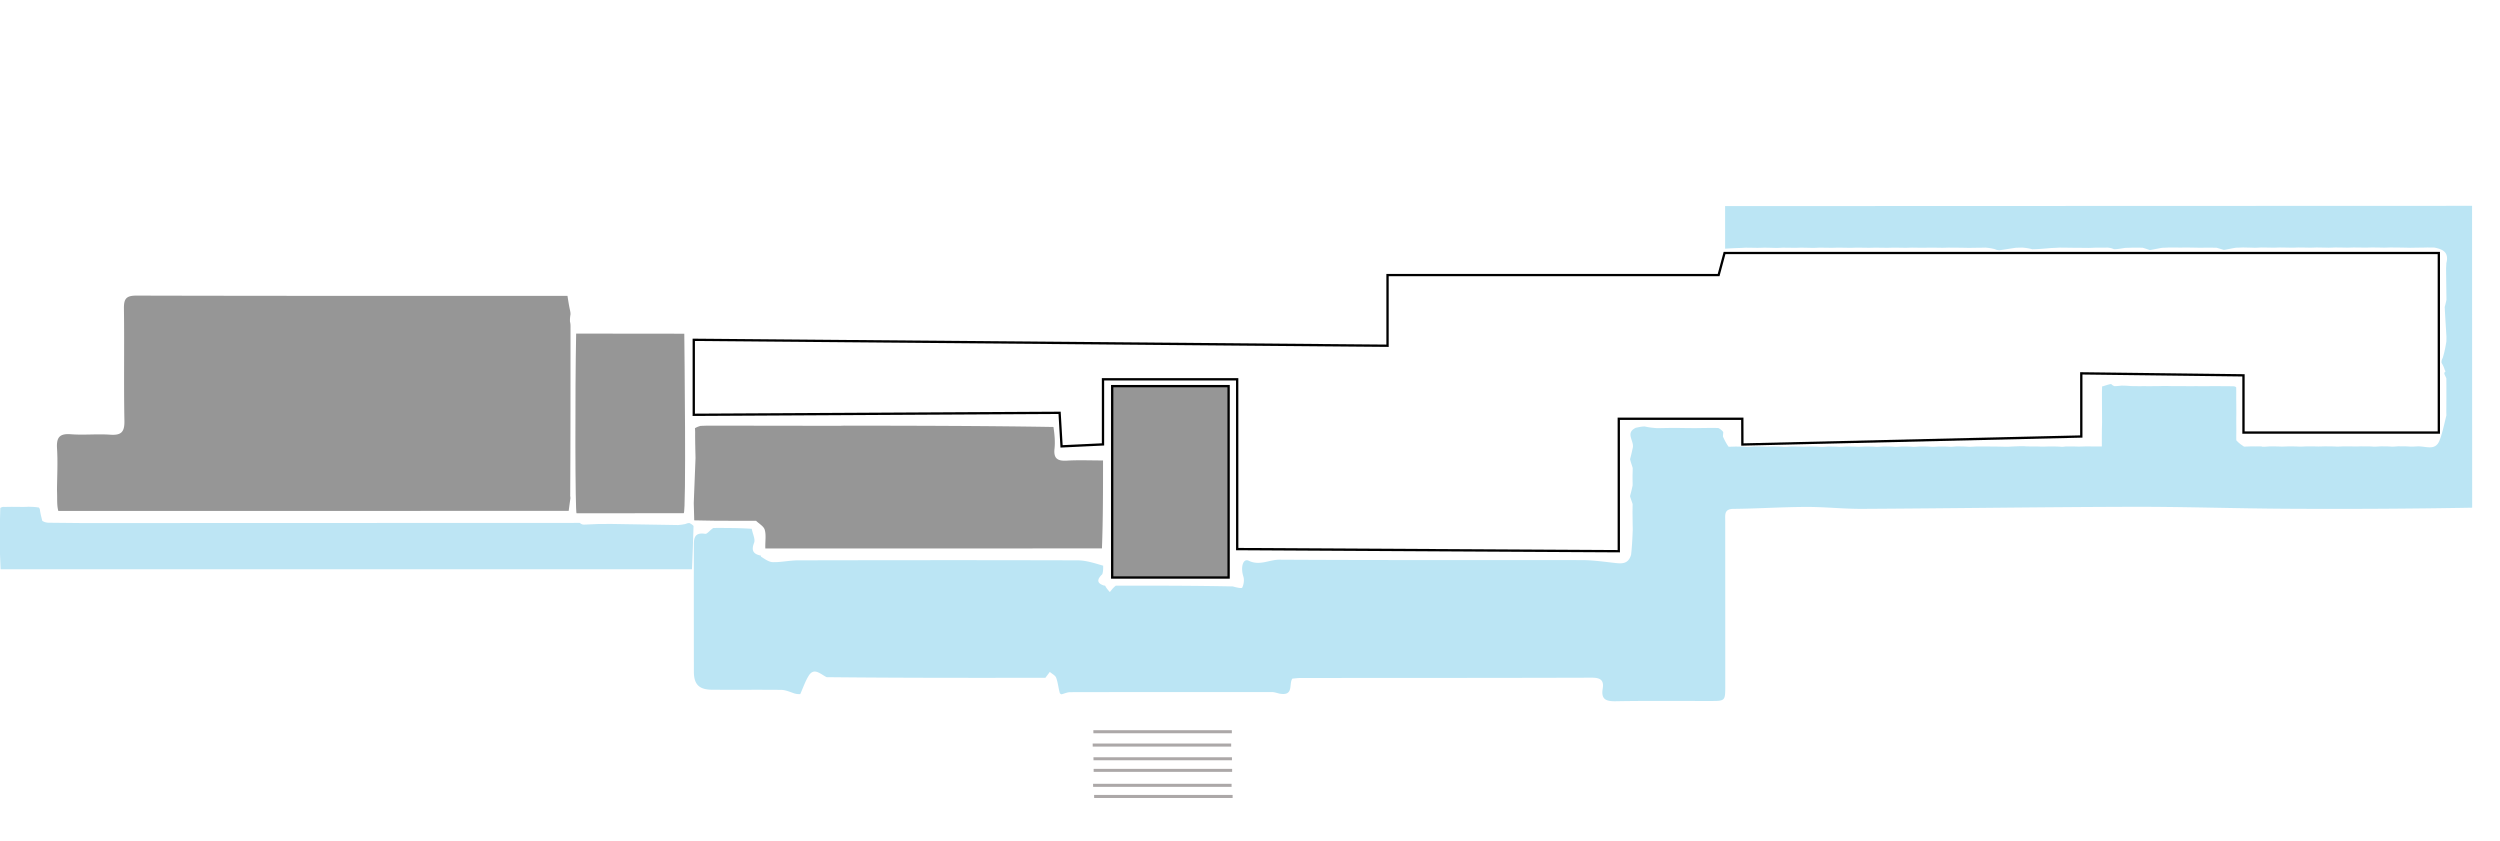<svg xmlns="http://www.w3.org/2000/svg" viewBox="0 81.058 1081.058 363.481">
    <defs>
        <pattern  id="b" patternTransform="matrix(.157 .135 -.67 .779 674.161 243.083)"/>
            <pattern id="a" width="25" height="25" x="0" y="0" patternUnits="userSpaceOnUse" viewBox="0 0 100 100">
            <path d="M0 0h50v100H0z" style="fill:#000"/>
        </pattern>
    </defs>
    
    <path d="M300 298.666c.239-6.518.501-12.599.762-19.579-.089-3.885-.176-6.871-.172-10.228a22.363 22.363 0 0 0-.083-2.636c.587-.328 1.173-.656 2.472-1.005 1.465-.048 2.216-.076 2.967-.104 18.68.027 37.361.053 56.844.078a51.593 51.593 0 0 0 2.158-.08c30.031.039 60.062.077 90.592.58.504 3.446.778 6.456.452 9.4-.48 4.333 1.4 5.391 5.38 5.153 5.041-.301 10.113-.072 15.602-.072 0 13.233 0 25.628-.47 38.033-48.833.019-97.196.026-145.559.033l-.015-.459c-.039-2.87.407-5.424-.25-7.654-.447-1.52-2.436-2.586-3.735-3.855l-16.987-.03c-3.864-.059-6.812-.116-9.759-.173-.059-2.321-.118-4.643-.199-7.402Z" class="salle_conf" style="fill:#969696"/>
    <path d="M249.328 302.998c-.619.33-.684-52.772-.188-77.685 15.881-.013 31.323.019 46.764.051.051 5.401.897 77.421-.251 77.625" class="entree" style="stroke-opacity:.88;fill:#969696"/>
    <path d="M245.911 301.972c-73.406.013-146.811.027-220.686.028-.487-1.728-.505-3.443-.515-5.957a120.043 120.043 0 0 0-.06-3.044c.038-5.996.391-12.011.014-17.98-.297-4.701.961-6.574 5.957-6.185 5.629.438 11.34-.203 16.976.195 4.707.332 6.301-1.008 6.204-5.964-.314-16.151.018-32.314-.21-48.468-.059-4.213.825-5.725 5.436-5.712 60.464.161 120.929.107 181.394.107h4.97c.333 2.172.58 3.788 1.057 6.038.237 1.071.244 1.508.252 1.944-.141.877-.282 1.755-.223 3.167.218.976.235 1.415.229 2.323-.008 24.46.008 48.453-.131 72.562-.051.429.052.741.093 1.42a811.742 811.742 0 0 0-.757 5.526" class="salle_conf" style="fill:#969696"/>
    <path d="M480.935 248.027h50.341v82.765h-50.341z" class="entree escalier" style="stroke:#000;fill:#969696"/>
    <path fill="#BBE5F4" d="M1069.016 300.596c-26.824.478-53.65.61-80.473.456-22.12-.126-44.24-.894-66.36-.839-38.949.098-77.896.672-116.845.89-8.124.045-16.25-.868-24.375-.836-10.459.04-20.915.733-31.375.839-4.01.04-3.568 2.46-3.566 4.978.013 23.826.02 47.651.022 71.477 0 6.603-.007 6.613-6.365 6.619-13.662.012-27.327-.135-40.985.109-4.187.075-6.43-.782-5.65-5.425.637-3.78-1.103-4.774-4.776-4.761-41.986.13-83.972.105-125.958.137-1.139.002-2.278.171-3.46.266-1.672 2.331.842 7.723-5.683 6.467-1.536-.403-2.345-.654-3.155-.653-29.079-.012-58.159-.012-87.238.05-1.236.002-2.47.596-3.705.916-.17-.02-.34-.04-.776-.477-.675-2.517-.843-4.708-1.59-6.679-.393-1.037-1.797-1.693-2.745-2.52l-1.915 2.545c-31.357.032-62.714.064-94.619-.276-2.963-1.574-5.505-4.303-7.81-.486-1.47 2.435-2.398 5.196-3.57 7.812-.752.017-1.504.034-2.737-.355-2.164-.779-3.844-1.46-5.53-1.477-9.963-.1-19.928.01-29.892-.061-5.595-.039-7.832-2.322-7.839-7.772-.022-17.935-.034-35.871-.01-53.806.004-3.213-.282-6.675 4.912-5.839.865.14 2.038-1.626 3.535-2.531 5.823-.014 11.18-.006 16.58.355.424 2.27 1.62 4.505 1.023 6.042-1.34 3.441-.306 4.894 2.934 5.564.003 0 .004.007.02.41 1.743 1.113 3.46 2.38 5.2 2.414 3.615.07 7.241-.78 10.863-.788 40.302-.08 80.604-.12 120.904.003 3.672.012 7.34 1.245 11.025 2.31.004 1.466-.006 2.533-.373 3.672-2.07 2.017-2.764 3.787.688 4.9.228.004.682.046.69.407.638 1.05 1.266 1.74 1.895 2.43.698-.918 1.395-1.836 2.562-2.776 17.161-.017 33.853-.013 50.612.335 1.46.429 3.837.98 4.062.507.657-1.378.951-3.325.494-4.764-1.333-4.19-.071-8.016 2.305-6.858 4.75 2.313 8.866-.477 13.271-.45 43.621.265 87.245.1 130.868.18 4.774.008 9.555.72 14.317 1.242 2.972.327 5.699.468 6.89-3.551.425-3.722.564-7.15.723-10.947-.015-1.102-.048-1.834-.054-3.035-.011-1.718-.049-2.967-.053-4.547.031-1.226.03-2.12.046-3.41-.398-1.298-.814-2.198-1.122-3.424.439-1.61.771-2.896 1.129-4.644-.012-1.69-.047-2.92-.039-4.525.053-1.137.064-1.9.065-3.02-.416-1.386-.823-2.413-1.13-3.77a82.27 82.27 0 0 0 1.093-4.607c1.05-3.173-3.504-6.625 1.401-8.985 1.436-.289 2.534-.564 3.87-.557 1.725.417 3.208.551 5.078.712.903.014 1.421.005 2.361-.015 1.84-.037 3.254-.063 5.012-.076 1.26.013 2.176.011 3.516.038 1.834.028 3.244.029 5.05.054.922.01 1.45-.001 2.396-.023 1.816-.027 3.213-.046 4.958-.054 1.273.001 2.2-.01 3.495.048.927.515 1.483.963 2.068 1.724-.037.73-.103 1.15-.13 1.952.744 1.683 1.45 2.984 2.405 4.38 1.035.038 1.82-.02 3.017-.055 1.787.014 3.163.005 4.766.162 1.101.046 1.974-.076 3.266-.174 1.826.012 3.232.003 4.89.08 1.048.027 1.845-.031 3.056-.07 1.801.01 3.186 0 4.796.157 1.085.051 1.947-.067 3.226-.163 1.811.01 3.205-.002 4.855.077 1.074.028 1.891-.033 3.12-.072 1.789.009 3.165-.007 4.765.152 1.09.057 1.955-.06 3.235-.153 1.8.01 3.186-.005 4.778.134 1.037.046 1.867-.06 3.12-.142 1.831.013 3.24.003 4.909.104 1.105.03 1.95-.05 3.21-.104 1.793.011 3.174-.002 4.756.135 1.011.04 1.821-.067 3.052-.15 1.825.006 3.229-.015 4.867.144 1.124.068 2.013-.045 3.315-.135 1.791.01 3.17-.004 4.742.14.983.042 1.772-.072 2.983-.158 1.834.005 3.245-.018 4.9.139 1.15.07 2.057-.042 3.377-.127 1.792.009 3.171-.005 4.734.13.91.033 1.636-.085 2.792-.169 1.86.013 3.292-.005 4.985.144 1.188.07 2.114-.03 3.447-.107 4.325-.001 8.243-.026 12.428.1 1.213.056 2.159-.036 3.529-.107 1.83-.066 3.238-.155 4.886-.12 1.08.111 1.918.098 3.178.11 1.549.006 2.676-.012 4.057.065 1.278.032 2.302-.03 3.774-.07 1.947.013 3.445 0 5.073.154.591.062 1.053-.044 1.96-.138 1.923-.006 3.403-.025 5.135.042 1.235.02 2.219-.046 3.633-.08 2.448.028 4.465.028 6.825.027 0-2.518-.002-4.917.026-7.658.04-1.033.052-1.723.068-2.825-.021-4.528-.047-8.645-.05-13.11.041-1.051.06-1.752.079-2.423 0 .03-.062.033.286.017 1.389-.428 2.43-.84 3.622-1.002.46.468.768.687 1.452.933a28.453 28.453 0 0 0 2.917-.24c1.443-.004 2.59.06 4.138.184 1.475.057 2.55.053 3.978.054 1.054-.005 1.756-.015 2.898 0 1.909.007 3.378-.01 5.18-.025 1.21-.036 2.085-.076 3.419-.058 1.687.062 2.917.07 4.49.074 1.033-.013 1.72-.025 2.845-.004 1.9.023 3.364.011 5.188.006 1.083.003 1.805 0 2.95.007 1.839.004 3.253-.004 5.018-.014 1.054-.01 1.755-.016 2.889.007 1.872.029 3.312.03 5.079.033.762.033 1.197.063 1.626.491.013 1.454.033 2.511.013 3.945-.014 1.13.009 1.885.022 3.065.01 1.848.028 3.27.017 5.082a96.594 96.594 0 0 0-.023 3.14c.019 1.705.033 3.02.012 4.701-.02 1.103-.004 1.84.003 2.956 1.013 1.129 2.036 1.877 3.315 2.713 1.067.024 1.877-.04 3.083-.078 1.458.023 2.518.02 3.818.01.24-.002.718-.04.952.126 1.101.059 1.968-.05 3.25-.134 1.799.009 3.183-.005 4.823.075 1.078.031 1.9-.031 3.136-.074 1.796.008 3.179-.006 4.824.088 1.11.031 1.959-.045 3.218-.097 1.785.013 3.158 0 4.893.053 1.089.011 1.817-.04 2.969-.065 1.836.015 3.249.004 4.923.095 1.102.033 1.944-.039 3.198-.085 1.791.01 3.169-.002 4.902.05 1.074.01 1.792-.042 2.8-.073.483.026.677.028 1.257.043 1.417-.018 2.448-.047 3.722.086 1.131.064 2.018-.037 3.317-.114 1.788.006 3.163-.013 4.73.12.956.041 1.718-.07 2.909-.148 1.859.01 3.289-.012 4.975.125 1.157.065 2.057-.026 3.358-.095 3.637-.119 7.694 2.048 9.478-2.489 1.34-3.405 2.028-7.067 2.998-10.923-.03-.918-.05-1.528-.034-2.542.04-4.656.043-8.908.015-13.455-.32-.78-.609-1.267-.881-1.956.017-.204.03-.613.193-.717.225-.214.368-.372.334-.428-.122-.212-.302-.39-.454-.91a11.065 11.065 0 0 0-1.248-2.65c-.088-.737.015-1.331.457-2.1.769-2.42 1.196-4.664 1.617-7.217-.001-.722.005-1.134.022-2.01-.261-4.494-.534-8.523-.747-12.858.284-1.095.508-1.884.749-3.146-.05-4.7-.116-8.926-.161-13.428.045-.843.07-1.409.124-2.404 1.206-4.73-1.496-6-5.256-6.744-1.093-.007-1.822 0-2.907-.02-1.067.014-1.777.057-2.96.06-1.74.003-3.006.045-4.602.064-1.231-.038-2.132-.05-3.45-.082-1.801-.02-3.186-.022-4.926-.047-1.056.023-1.758.07-2.88.079-1.816-.049-3.213-.057-5-.082-1.155.02-1.922.055-3.11.068-1.822-.03-3.223-.035-4.983-.063-1.072.025-1.786.071-2.92.078-1.816-.045-3.213-.052-4.98-.079-1.098.034-1.826.085-2.984.1-1.867-.05-3.302-.062-5.097-.096-1.076.024-1.791.072-2.928.081-1.827-.047-3.232-.055-5.005-.077-1.094.035-1.821.084-2.974.09-1.842-.052-3.26-.061-5.045-.091-1.095.028-1.823.077-2.972.087-1.83-.049-3.238-.057-5-.085-1.051.046-1.747.11-2.862.124-1.823-.067-3.225-.087-5.02-.128-1.167.03-1.941.082-3.125.096-1.905.311-3.401.659-5.215.961-1.128-.327-1.936-.608-3.163-.94-1.541-.037-2.663-.023-4.127-.041-1.25.001-2.157.037-3.494.029-1.861-.048-3.294-.055-5.127-.086-.932-.009-1.464.006-2.374.022-1.881-.005-3.386-.01-5.286-.03-1.17.045-1.943.103-3.121.122-1.934.321-3.463.682-5.311.987-1.123-.36-1.926-.666-3.14-1.011-1.504-.03-2.6-.02-4.036-.036-1.236.026-2.132.079-3.406.09-1.834.268-3.29.578-4.945.593-.892-.43-1.583-.561-2.687-.695-1.79.01-3.166.021-4.886.004-1.241.038-2.138.106-3.456.12-2.991-.046-5.561-.04-8.53-.078-1.466-.035-2.534-.026-3.942-.045-1.224.057-2.107.141-3.435.16-3.036.23-5.627.525-8.438.541-1.393-.41-2.565-.543-4.095-.71-1.072.005-1.786.043-2.914.065-2.55.362-4.684.738-7.145 1.078-.761-.065-1.198-.095-1.847-.41-1.382-.42-2.551-.558-4.075-.724-1.061.01-1.768.05-2.941.055-1.713.003-2.961.04-4.553.054-1.28-.035-2.215-.046-3.565-.072-1.792-.01-3.17-.008-4.901-.036-1.053.017-1.753.064-2.881.073-1.85-.042-3.27-.047-5.07-.07-1.131.011-1.883.042-3.05.056-1.802-.021-3.188-.028-4.931-.06-1.066.022-1.774.071-2.906.083-1.841-.045-3.258-.052-5.048-.076-1.11.023-1.846.063-3.007.074-1.833-.038-3.242-.046-5.023-.065-1.105.024-1.838.057-2.987.058-1.795-.036-3.174-.041-4.927-.07-1.111.028-1.85.078-3.006.088-1.821-.048-3.221-.057-5.001-.085-1.133.022-1.886.065-3.056.075-1.806-.038-3.196-.045-4.947-.07-1.073.038-1.785.091-2.918.109-1.824-.054-3.23-.074-5.021-.108-1.155.027-1.923.07-3.108.076-1.812-.042-3.206-.048-4.952-.068-1.04.047-1.727.107-2.837.12-1.83-.07-3.237-.09-5.042-.124-1.178.03-1.958.074-3.158.08-1.82-.04-3.22-.046-4.965-.073-1.026.047-1.705.114-2.817.135-2.16.057-3.886.16-6.088.292l-.007-18.415 323-.114.046 130.532Z" class="balcon"/>
    <path fill="#BDE5F4" d="M17.431 301.972c.226 1.214.452 2.428.972 4.279 1.108.69 1.923.742 2.738.794 4.614.051 9.229.102 14.687.147 71.967-.019 143.089-.033 214.429-.072.217-.025.657-.062.842.217.596.426 1.007.573 1.793.521 4.058-.233 7.742-.34 11.425-.287 9.578.137 19.156.344 29.042.482 1.095-.109 1.88-.176 3.008-.421.828-.332 1.316-.487 1.969-.421.64.402 1.115.584 1.677 1.239-.167 6.553-.42 12.633-.674 18.714l-298.966.003c-.455-8.686-.455-17.374-.133-26.517.75-.469 1.178-.483 1.972-.437 1.105.02 1.842-.02 2.981-.042 1.734.006 3.069-.006 4.759.041 1.071.015 1.787-.03 2.504-.076 1.335.023 2.671.045 4.488.343.483.681.485 1.087.487 1.493Z" class="balcon" transform="translate(-.11 .053)"/>
    <path d="m300 260.429 158.191-.854.853 14.505 17.918-.853V245.07h58.021l.016 73.426 165.001.917v-57.278h53.413l.031 11.139L900 269.814V242.51l70.136.854v24.744h84.471v-77.645H745.734l-2.56 9.537H600v30.565l-300-2.56v32.424Z" class="essentiel" style="stroke:#000;fill-rule:evenodd;fill:url(#b);paint-order:fill;fill-opacity:.24"/>
    <path d="M499.435 396.816h33.246l.001 1.317h-59.873l-.023-1.317h26.649ZM499.141 402.593h33.246l.001 1.317h-59.873l-.023-1.317h26.649ZM499.483 408.511h33.246l.001 1.317h-59.873l-.023-1.317h26.649ZM499.554 413.528H532.8l.001 1.317h-59.873l-.023-1.317h26.649ZM499.766 424.804h33.246l.001 1.317H473.14l-.023-1.317h26.649ZM499.315 420.005h33.246l.001 1.317h-59.873l-.023-1.317h26.649Z" style="fill:#aca8a8"/>
</svg>